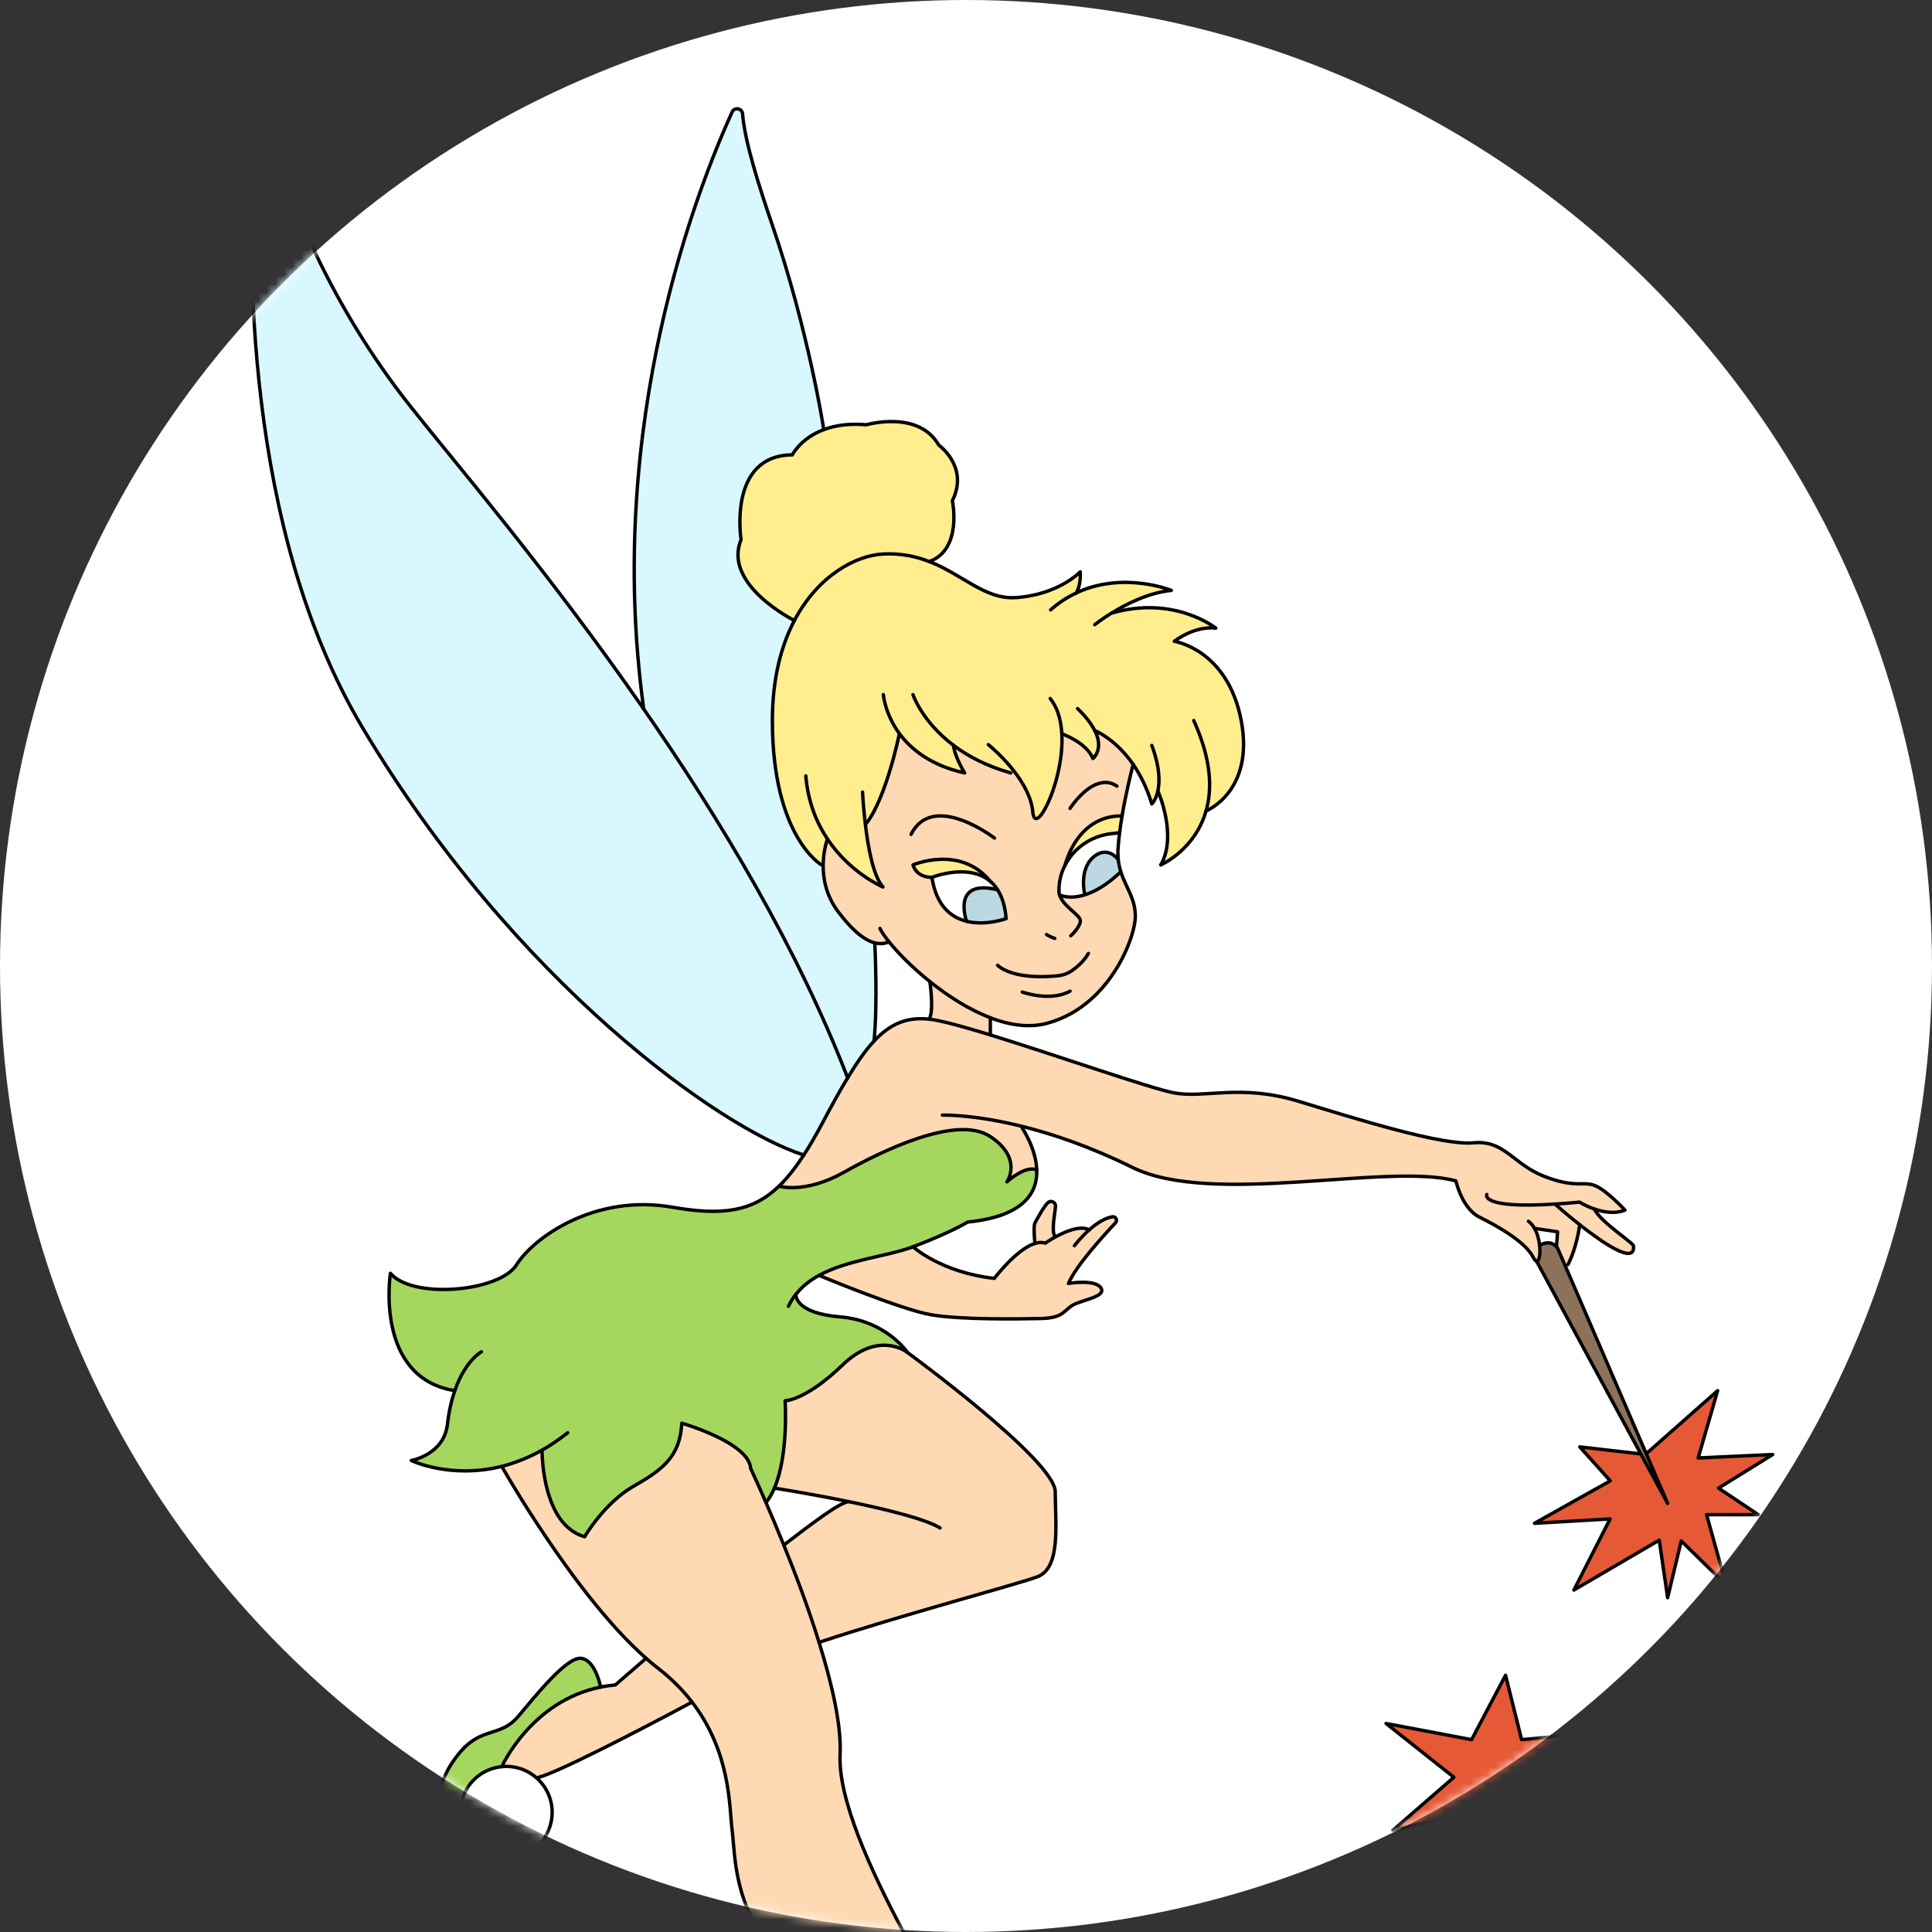 <svg width="228" height="228" viewBox="0 0 228 228" fill="none" xmlns="http://www.w3.org/2000/svg">
<rect x="0" y="0" width="228" height="228" fill="#333333" stroke="none"/>
<circle cx="114" cy="114" r="114" fill="white"/>
<mask id="mask0_817_4649" style="mask-type:alpha" maskUnits="userSpaceOnUse" x="0" y="0" width="228" height="228">
<circle cx="114" cy="114" r="114" fill="white"/>
</mask>
<g mask="url(#mask0_817_4649)">
<path d="M240.401 229.722L230.775 234.329L236.136 239.785L227.535 237.714L226.614 245.158L219.585 237.828L215.973 243.967L216.366 235.882L210.435 239.951L215.559 232.144L208.075 227.444L218.861 228.324L219.927 219.296L223.788 227.599L229.885 223.52L229.098 229.411L240.401 229.722Z" fill="#E55936"/>
<path d="M209.203 171.652L202.806 175.617L207.505 178.754H201.398L203.707 187.047L198.407 181.85L196.802 188.548L195.809 181.757L185.737 187.647L190.012 179.251L181.09 179.769L190.033 174.758L186.431 170.751L193.635 171.58L196.802 177.419L194.277 171.559L202.702 164.115L200.405 172.056L209.203 171.652Z" fill="#E55936"/>
<path d="M194.277 171.559L196.803 177.419L193.635 171.58L181.328 148.824C181.649 148.886 181.815 147.996 181.69 146.94H181.742C182.819 146.36 183.45 146.857 183.688 147.136C183.771 147.23 183.812 147.292 183.812 147.292L184.713 149.373L194.277 171.559Z" fill="#8C725B"/>
<path d="M186.431 144.538C184.806 143.254 183.502 142.094 183.502 142.094C184.371 142.043 185.334 141.97 186.411 141.867C186.411 141.867 187.125 142.322 188.139 142.674C188.947 144.279 192.745 146.66 192.776 147.033C192.983 149.3 189.226 146.733 186.431 144.538Z" fill="#FFD9B3"/>
<path d="M100.033 127.197C101.13 125.385 102.134 123.946 103.148 122.859C105.094 120.778 107.071 119.981 109.711 120.281C110.021 120.322 110.342 120.364 110.674 120.436C112.102 120.726 114.307 121.347 116.874 122.134C124.658 124.536 135.743 128.439 138.528 128.967C142.233 129.661 146.322 127.87 153.226 129.961C160.12 132.063 170.17 135.21 173.866 134.868C177.561 134.516 178.513 137.363 182.208 138.813C185.914 140.262 186.815 139.361 188.212 139.91C189.609 140.459 191.762 142.809 191.762 142.809C190.562 143.295 189.195 143.037 188.14 142.674C187.125 142.322 186.411 141.867 186.411 141.867C185.334 141.97 184.372 142.043 183.502 142.095C183.502 142.095 184.807 143.254 186.432 144.538C186.401 144.745 186.069 147.24 185.045 149.228L184.713 149.373L183.813 147.292C183.813 147.292 183.771 147.23 183.689 147.136L183.813 145.366L181.091 144.962C181.432 145.552 181.618 146.277 181.691 146.94C181.815 147.996 181.65 148.886 181.329 148.824C181.225 148.814 181.091 148.669 180.946 148.389C179.983 146.495 176.65 144.662 174.58 143.627C172.52 142.591 171.816 139.361 171.816 139.361C163.753 137.167 143.072 142.426 133.632 137.767C128.663 135.313 124.254 133.833 120.693 132.943L120.641 133.139C120.641 133.139 122.267 135.51 122.349 138.067C121.076 137.508 119.068 139.258 118.851 139.444C119.016 139.185 120.579 136.576 116.843 134.112C112.889 131.514 104.09 135.81 99.546 138.367C95.126 140.852 92.094 140.034 91.939 139.983C92.932 139.009 93.884 137.798 94.857 136.307C95.603 135.168 96.348 133.854 97.145 132.363C98.19 130.385 99.143 128.667 100.033 127.197Z" fill="#FFD9B3"/>
<path d="M189.06 211.097L182.467 212.495L183.864 219.089L177.871 213.851L174.569 221.791L173.668 213.851L164.373 215.994L171.577 209.741L163.576 203.394L173.668 205.299L177.674 197.7L179.568 205.299L186.162 204.699L182.467 207.898L189.06 211.097Z" fill="#E55936"/>
<path d="M112.526 87.959C112.66 89.305 113.84 91.22 113.84 91.22C109.845 90.33 107.506 88.425 106.139 86.572C106.139 86.572 104.649 94.026 102.248 97.173L102.113 97.194C102.423 99.917 103.045 103.364 104.183 104.658C103.955 104.565 100.27 102.95 97.652 99.016C97.652 99.016 97.165 100.289 97.144 102.08H96.948C96.948 102.08 91.151 98.768 91.151 85.029C91.151 80.091 92.186 76.198 93.749 73.227C96.544 67.916 101.005 65.535 104.245 65.379C106.346 65.276 108.106 65.669 109.659 66.27H109.669C113.644 67.823 116.263 70.773 119.885 70.525C124.937 70.183 127.483 67.481 127.483 67.481C127.576 69.013 127.09 69.862 127.007 69.976C132.565 67.357 138.227 69.676 138.227 69.676C135.536 69.945 132.907 71.281 131.178 72.357C138.61 70.214 143.475 74.127 143.475 74.127C140.929 73.827 138.579 75.68 138.579 75.68C138.579 75.68 144.872 76.623 146.477 85.029C148.071 93.425 142.326 95.703 142.326 95.703C141.043 100.196 137.233 101.956 136.995 102.06C138.983 98.561 136.643 93.343 136.643 93.343C136.405 94.43 135.929 94.875 135.929 94.875C135.339 92.939 134.553 91.407 133.725 90.206C131.706 87.296 129.45 86.323 129.212 86.23H129.191C128.829 85.485 128.208 84.625 127.162 83.621L124.823 84.035C125.102 84.822 125.258 85.702 125.309 86.603C125.485 89.667 124.481 93.146 123.519 95.082C122.753 96.624 122.007 97.204 121.883 95.827C121.728 94.078 120.724 92.349 119.627 90.951L119.285 91.22C116.397 90.402 114.192 89.222 112.526 87.959Z" fill="#FFED8E"/>
<path d="M133.724 90.206C133.683 90.382 133.403 91.448 133.082 92.918L131.809 92.773C131.074 92.276 130.319 92.245 129.625 92.473L128.983 89.512C128.983 89.512 130.308 88.456 129.211 86.23C129.449 86.323 131.706 87.296 133.724 90.206Z" fill="#FFD9B3"/>
<path d="M125.971 117.123C123.653 118.169 120.641 117.072 120.641 117.072L120.93 115.136C121.924 115.27 123.208 115.312 124.822 115.156C125.402 115.105 125.961 114.908 126.447 114.587C127.069 114.163 127.907 113.459 128.445 112.516L126.365 110.435C126.365 110.435 127.534 109.369 127.493 108.634C127.462 107.961 125.433 106.947 125.04 105.601C125.123 105.652 126.199 106.17 128.021 105.601C129.17 105.249 130.609 104.472 132.265 102.888H132.275C132.855 104.721 133.983 106.025 133.983 108.116C133.983 109.99 132.379 114.701 128.756 117.921L125.971 117.123Z" fill="#FFD9B3"/>
<path d="M131.81 92.773L133.083 92.918C132.865 93.902 132.617 95.082 132.42 96.293C130.557 96.262 129.18 96.956 128.166 97.867L126.282 95.403C126.282 95.403 126.313 95.351 126.365 95.268C126.717 94.771 128.032 92.97 129.626 92.473C130.319 92.245 131.075 92.276 131.81 92.773Z" fill="#FFD9B3"/>
<path d="M128.166 97.867C129.18 96.956 130.557 96.262 132.42 96.293C132.306 96.966 132.203 97.649 132.12 98.322L131.923 98.302C131.644 98.332 131.374 98.353 131.136 98.384C128.776 98.653 126.737 100.072 125.713 102.07H125.702C125.702 102.07 126.282 99.585 128.166 97.867Z" fill="#FFED8E"/>
<path d="M132.275 102.888H132.265C130.609 104.472 129.17 105.248 128.021 105.6C128.021 105.6 127.276 102.639 129.046 101.138C130.723 99.72 131.923 101.407 131.923 101.407H131.965C132.016 101.946 132.13 102.432 132.275 102.888Z" fill="#BCD8E2"/>
<path d="M131.924 98.302L132.12 98.323C132.037 98.995 131.975 99.648 131.934 100.269C131.913 100.673 131.934 101.056 131.965 101.408H131.924C131.924 101.408 130.723 99.72 129.046 101.138C127.276 102.64 128.021 105.601 128.021 105.601C126.2 106.17 125.123 105.652 125.04 105.601C124.988 105.466 124.968 105.331 124.968 105.186C124.968 105.042 124.968 104.886 124.978 104.741C125.03 103.778 125.278 102.878 125.713 102.07C126.738 100.072 128.777 98.654 131.137 98.385C131.375 98.353 131.644 98.333 131.924 98.302Z" fill="white"/>
<path d="M128.539 145.139C129.336 144.435 130.319 143.751 131.272 143.596C131.665 143.524 131.924 144.02 131.634 144.321C130.247 145.791 127.017 149.321 126.086 151.464C126.086 151.464 129.284 150.916 129.936 152.013C130.588 153.11 127.38 153.411 126.386 154.156C125.382 154.912 125.237 155.564 122.691 155.605C120.134 155.657 113.437 155.761 109.897 155.16C106.347 154.56 96.658 150.512 96.658 150.512C100.043 148.659 104.639 148.296 107.744 147.137C107.744 147.137 111.046 150.16 117.339 150.864C117.339 150.864 119.948 147.416 122.132 146.743C122.566 146.609 122.98 146.578 123.353 146.712C123.353 146.712 123.829 146.371 124.523 145.988C125.692 145.346 127.473 144.569 128.539 145.139Z" fill="#FFD9B3"/>
<path d="M128.984 89.512L129.626 92.473C128.032 92.97 126.717 94.772 126.365 95.268L123.519 95.082C124.481 93.146 125.485 89.668 125.309 86.603H125.33C125.33 86.603 128.187 87.597 128.984 89.512Z" fill="#FFD9B3"/>
<path d="M129.212 86.23C130.309 88.456 128.984 89.512 128.984 89.512C128.187 87.597 125.33 86.603 125.33 86.603H125.31C125.258 85.702 125.103 84.822 124.823 84.035L127.163 83.621C128.208 84.625 128.829 85.485 129.191 86.22H129.212V86.23Z" fill="#FFED8E"/>
<path d="M125.04 105.6C125.433 106.946 127.462 107.961 127.493 108.634C127.535 109.369 126.365 110.435 126.365 110.435L128.445 112.516C127.907 113.458 127.069 114.162 126.448 114.587C125.961 114.908 125.402 115.104 124.823 115.156C123.208 115.312 121.924 115.27 120.931 115.136L120.641 117.072C120.641 117.072 123.653 118.169 125.972 117.123L128.756 117.92C127.338 119.184 125.609 120.219 123.539 120.768C121.438 121.327 119.14 120.975 116.873 120.115C114.337 119.142 111.853 117.537 109.731 115.84C107.692 114.204 105.984 112.475 104.918 111.15C104.473 111.336 103.935 111.44 103.262 111.274C102.175 111.015 100.757 110.042 98.894 107.568C97.486 105.683 97.124 103.675 97.144 102.08C97.165 100.289 97.652 99.016 97.652 99.016C100.27 102.95 103.955 104.565 104.183 104.658C103.044 103.364 102.423 99.917 102.113 97.194L102.247 97.173C104.649 94.026 106.139 86.572 106.139 86.572C107.506 88.425 109.845 90.33 113.84 91.22C113.84 91.22 112.66 89.305 112.526 87.959C114.192 89.222 116.397 90.402 119.285 91.22L119.626 90.951C120.724 92.349 121.728 94.078 121.883 95.827C122.007 97.204 122.752 96.624 123.518 95.082L126.365 95.268C126.313 95.351 126.282 95.403 126.282 95.403L128.166 97.867C126.282 99.585 125.702 102.07 125.702 102.07H125.713C125.278 102.878 125.03 103.778 124.978 104.741C124.968 104.886 124.968 105.041 124.968 105.186C124.968 105.331 124.988 105.466 125.04 105.6ZM118.736 108.406C118.622 106.926 118.25 105.828 117.732 105.01C117.484 104.617 117.194 104.286 116.873 104.016C113.333 99.658 107.744 102.07 107.744 102.07C108.22 103.633 109.979 103.54 109.979 103.54C110.497 106.926 112.257 108.282 114.068 108.717C116.366 109.286 118.736 108.406 118.736 108.406Z" fill="#FFD9B3"/>
<path d="M100.115 177.201C95.716 176.301 91.669 175.659 91.39 175.617C93.087 171.621 92.652 165.306 92.652 165.306C92.652 165.306 95.043 165.306 99.401 161.113C103.593 157.055 106.854 159.425 107.082 159.601C107.082 159.601 124.523 172.356 124.523 176.052C124.523 179.748 125.216 184.945 122.473 186.053C120.465 186.861 106.274 190.608 96.648 193.818C95.416 189.832 93.884 185.774 92.487 182.336C96.027 179.624 98.956 177.408 100.105 177.212L100.115 177.201Z" fill="#FFD9B3"/>
<path d="M124.451 145.842L124.523 145.987C123.83 146.37 123.353 146.712 123.353 146.712C122.981 146.577 122.567 146.608 122.132 146.743C122.132 146.743 121.925 144.724 122.132 144.331C122.225 144.144 123.219 142.301 123.685 141.908C124.026 141.629 124.554 141.856 124.565 142.301C124.565 142.871 124.057 145.076 124.451 145.842Z" fill="#FFD9B3"/>
<path d="M123.24 262.437L123.343 262.551C122.08 263.597 121.232 265.129 121.076 266.858L120.642 266.837C115 264.466 113.551 258.285 112.764 253.989C112.485 252.498 112.299 251.235 112.04 250.438C111.046 247.342 96.545 235.944 91.545 230.446C86.556 224.939 86.784 219.079 86.391 215.88C86.059 213.292 86.266 206.831 81.671 200.868C80.594 199.47 79.259 198.104 77.592 196.82C77.147 196.478 76.692 196.106 76.247 195.702C71.444 191.488 66.558 184.686 63.267 179.634L66.123 179.261C66.827 180.224 67.759 181.001 68.991 181.353C68.991 181.353 71.33 177.357 74.725 175.421C78.12 173.485 80.252 171.952 80.459 167.956C80.459 167.956 88.388 170.223 88.585 173.288C88.585 173.288 89.32 174.841 90.396 177.325C91.007 178.733 91.731 180.442 92.498 182.336C93.895 185.773 95.427 189.832 96.659 193.818C98.211 198.787 99.308 203.643 99.143 207.049C98.646 217.35 113.944 240.137 116.439 245.241C118.934 250.334 123.136 259.331 123.24 262.437Z" fill="#FFD9B3"/>
<path d="M118.851 139.444C119.068 139.258 121.076 137.508 122.349 138.067C122.401 139.341 122.059 140.666 120.941 141.763C119.741 142.944 117.66 143.875 114.193 144.217C114.193 144.217 112.236 145.439 107.744 147.137C104.639 148.296 100.043 148.658 96.658 150.512C95.592 151.091 94.661 151.816 93.915 152.758C93.905 152.976 93.967 154.984 99.142 155.409C104.432 155.854 106.937 159.384 107.082 159.601C106.854 159.425 103.593 157.055 99.401 161.113C95.044 165.306 92.653 165.306 92.653 165.306C92.653 165.306 93.087 171.621 91.39 175.617C91.11 176.259 90.789 176.839 90.396 177.326C89.32 174.841 88.585 173.288 88.585 173.288C88.388 170.224 80.459 167.956 80.459 167.956C80.252 171.953 78.12 173.485 74.725 175.421C71.33 177.357 68.99 181.353 68.99 181.353C67.759 181.001 66.827 180.225 66.123 179.262C63.908 176.187 63.97 171.135 63.97 171.135C62.324 172.056 60.72 172.667 59.219 173.05C53.112 174.572 48.537 172.356 48.537 172.356C48.537 172.356 52.377 171.694 52.802 168.091C52.988 166.497 53.298 165.192 53.671 164.115C44.138 162.583 46.074 150.263 46.074 150.263C48.672 153.359 58.96 152.458 60.958 149.259C62.966 146.06 70.16 140.863 79.352 142.467C85.241 143.492 88.802 142.995 91.928 139.983H91.938C92.094 140.034 95.126 140.852 99.546 138.368C104.09 135.81 112.888 131.514 116.842 134.113C120.579 136.577 119.016 139.185 118.851 139.444Z" fill="#A5D75F"/>
<path d="M117.732 105.01C118.25 105.828 118.623 106.926 118.736 108.406C118.736 108.406 116.366 109.286 114.068 108.727C113.975 108.458 112.36 103.685 117.732 105.01Z" fill="#BCD8E2"/>
<path d="M116.873 104.016C117.194 104.286 117.484 104.617 117.732 105.01C112.36 103.685 113.975 108.458 114.068 108.717C112.257 108.282 110.497 106.926 109.979 103.54C109.979 103.54 114.285 101.801 116.873 104.016Z" fill="white"/>
<path d="M116.874 120.115V122.134C114.307 121.347 112.102 120.726 110.674 120.436C110.342 120.364 110.021 120.322 109.711 120.281L109.732 120.105C110.208 118.966 109.732 115.839 109.732 115.839C111.854 117.537 114.338 119.142 116.874 120.105V120.115Z" fill="#FFD9B3"/>
<path d="M116.874 104.016C114.286 101.801 109.98 103.54 109.98 103.54C109.98 103.54 108.22 103.633 107.744 102.07C107.744 102.07 113.334 99.658 116.874 104.016Z" fill="#FFED8E"/>
<path d="M110.787 52.531C110.787 52.531 114.389 55.078 112.391 59.084C112.391 59.084 113.623 64.851 109.669 66.269H109.659C108.106 65.669 106.346 65.276 104.245 65.379C101.005 65.534 96.544 67.915 93.749 73.227C93.749 73.227 85.251 69.023 87.456 63.681C87.456 63.681 85.852 53.732 93.501 53.68C93.501 53.68 94.464 51.734 97.217 50.699C98.49 50.222 100.136 49.943 102.247 50.129C102.247 50.129 108.396 48.338 110.787 52.531Z" fill="#FFED8E"/>
<path d="M103.262 111.274L103.241 111.357C103.241 111.357 103.593 118.417 103.148 122.859C102.133 123.946 101.129 125.385 100.032 127.197C94.111 111.864 85.023 96.738 75.966 83.673C71.288 49.715 82.529 21.783 86.39 13.232C86.669 12.61 87.58 12.766 87.632 13.439C87.88 16.576 89.412 21.514 91.151 26.587C95.436 39.083 97.217 50.699 97.217 50.699C94.463 51.734 93.501 53.681 93.501 53.681C85.851 53.732 87.456 63.681 87.456 63.681C85.251 69.023 93.749 73.227 93.749 73.227C92.186 76.198 91.151 80.091 91.151 85.029C91.151 98.767 96.948 102.07 96.948 102.07H97.144C97.123 103.675 97.486 105.683 98.894 107.568C100.757 110.042 102.175 111.015 103.262 111.274Z" fill="#D9F7FF"/>
<path d="M100.032 127.197C99.142 128.667 98.19 130.386 97.144 132.363C96.347 133.854 95.602 135.169 94.857 136.307C85.127 133.243 60.792 116.036 42.802 85.909C28.808 62.47 29.17 29.91 30.019 16.617C30.091 15.478 31.685 15.302 32.006 16.389C34.097 23.398 38.807 35.77 48.402 47.914C53.36 54.198 64.643 67.326 75.966 83.673C85.023 96.738 94.112 111.864 100.032 127.197Z" fill="#D9F7FF"/>
<path d="M77.592 196.82C79.258 198.104 80.593 199.471 81.67 200.868C74.621 204.647 65.616 209.254 63.566 209.741L63.421 209.906C62.459 209.006 61.165 208.457 59.747 208.457C59.571 208.457 59.395 208.467 59.219 208.488C59.219 208.488 62.686 200.734 70.884 199.098C71.443 198.984 72.012 198.901 72.613 198.849C72.613 198.849 74.041 197.597 76.246 195.702C76.691 196.106 77.147 196.479 77.592 196.82Z" fill="#FFD9B3"/>
<path d="M70.884 199.088C62.686 200.734 59.219 208.488 59.219 208.488C56.786 208.716 54.83 210.559 54.416 212.919L52.656 212.391C52.159 212.236 51.87 211.739 51.963 211.242C52.159 210.279 52.718 208.633 54.323 206.749C56.879 203.746 59.063 205.051 61.165 202.545C63.266 200.05 66.858 195.547 68.555 195.702C70.201 195.847 70.843 198.881 70.884 199.088Z" fill="#A5D75F"/>
<path d="M66.123 179.262L63.266 179.635C60.792 175.856 59.219 173.05 59.219 173.05C60.72 172.667 62.324 172.056 63.97 171.135C63.97 171.135 63.908 176.187 66.123 179.262Z" fill="#FFD9B3"/>
<path d="M65.161 213.882C65.161 216.874 62.739 219.297 59.747 219.297C56.756 219.297 54.323 216.874 54.323 213.882C54.323 213.551 54.354 213.23 54.416 212.919C54.83 210.559 56.787 208.716 59.219 208.488C59.395 208.467 59.571 208.457 59.747 208.457C61.165 208.457 62.459 209.006 63.422 209.906C64.488 210.89 65.161 212.308 65.161 213.882Z" fill="white"/>
<path d="M100.043 127.228C100.043 127.228 100.032 127.207 100.032 127.197C94.112 111.864 85.023 96.738 75.966 83.673C64.643 67.326 53.36 54.198 48.402 47.914C38.807 35.77 34.097 23.398 32.006 16.389C31.685 15.302 30.091 15.478 30.019 16.617C29.17 29.91 28.808 62.47 42.802 85.909C60.792 116.036 85.127 133.243 94.857 136.307" stroke="black" stroke-width="0.4" stroke-linecap="round" stroke-linejoin="round"/>
<path d="M116.874 120.105C114.338 119.142 111.853 117.537 109.731 115.839C107.692 114.204 105.984 112.475 104.918 111.149C104.401 110.508 104.038 109.969 103.842 109.565" stroke="black" stroke-width="0.4" stroke-linecap="round" stroke-linejoin="round"/>
<path d="M133.735 90.175C133.735 90.175 133.735 90.185 133.724 90.206C133.683 90.382 133.403 91.448 133.083 92.918C132.865 93.902 132.617 95.082 132.42 96.293C132.306 96.966 132.203 97.65 132.12 98.323C132.037 98.996 131.975 99.648 131.934 100.269C131.913 100.673 131.934 101.056 131.965 101.408C132.016 101.946 132.13 102.433 132.275 102.888C132.855 104.721 133.983 106.025 133.983 108.116C133.983 109.99 132.379 114.701 128.756 117.921C127.338 119.184 125.609 120.219 123.539 120.768C121.438 121.327 119.14 120.975 116.873 120.116" stroke="black" stroke-width="0.4" stroke-linecap="round" stroke-linejoin="round"/>
<path d="M107.744 81.975C107.744 81.975 108.779 85.133 112.526 87.959C114.193 89.222 116.397 90.402 119.285 91.22" stroke="black" stroke-width="0.4" stroke-linecap="round" stroke-linejoin="round"/>
<path d="M116.636 87.876C116.636 87.876 118.199 89.129 119.627 90.951C120.724 92.349 121.728 94.078 121.884 95.827C122.008 97.204 122.753 96.624 123.519 95.082C124.482 93.146 125.486 89.667 125.31 86.603C125.258 85.702 125.103 84.822 124.823 84.035C124.606 83.445 124.316 82.907 123.933 82.431" stroke="black" stroke-width="0.4" stroke-linecap="round" stroke-linejoin="round"/>
<path d="M129.191 86.22C128.829 85.485 128.208 84.625 127.162 83.621" stroke="black" stroke-width="0.4" stroke-linecap="round" stroke-linejoin="round"/>
<path d="M125.33 86.603C125.33 86.603 128.187 87.597 128.984 89.512C128.984 89.512 130.309 88.456 129.212 86.23" stroke="black" stroke-width="0.4" stroke-linecap="round" stroke-linejoin="round"/>
<path d="M129.19 86.22H129.211C129.449 86.323 131.706 87.296 133.724 90.206C134.552 91.407 135.339 92.939 135.929 94.875C135.929 94.875 136.405 94.43 136.643 93.343C136.881 92.245 136.881 90.527 135.929 87.969" stroke="black" stroke-width="0.4" stroke-linecap="round" stroke-linejoin="round"/>
<path d="M104.245 81.975C104.245 81.975 104.421 84.232 106.139 86.572C107.506 88.425 109.845 90.33 113.84 91.22C113.84 91.22 112.66 89.305 112.526 87.959" stroke="black" stroke-width="0.4" stroke-linecap="round" stroke-linejoin="round"/>
<path d="M106.139 86.572C106.139 86.572 104.648 94.026 102.247 97.173" stroke="black" stroke-width="0.4" stroke-linecap="round" stroke-linejoin="round"/>
<path d="M104.193 104.669H104.183C103.955 104.565 100.27 102.95 97.651 99.016C96.378 97.111 95.353 94.657 95.095 91.572" stroke="black" stroke-width="0.4" stroke-linecap="round" stroke-linejoin="round"/>
<path d="M101.792 93.477C101.792 93.477 101.864 95.133 102.113 97.194C102.423 99.917 103.044 103.364 104.183 104.658" stroke="black" stroke-width="0.4" stroke-linecap="round" stroke-linejoin="round"/>
<path d="M136.985 102.07H136.996C137.234 101.956 141.043 100.196 142.326 95.703C143.072 93.125 142.968 89.636 140.877 85.029" stroke="black" stroke-width="0.4" stroke-linecap="round" stroke-linejoin="round"/>
<path d="M136.644 93.343C136.644 93.343 138.983 98.561 136.995 102.06" stroke="black" stroke-width="0.4" stroke-linecap="round" stroke-linejoin="round"/>
<path d="M142.327 95.703C142.327 95.703 148.071 93.425 146.477 85.029C144.873 76.623 138.58 75.681 138.58 75.681C138.58 75.681 140.929 73.827 143.476 74.128C143.476 74.128 138.611 70.214 131.179 72.357" stroke="black" stroke-width="0.4" stroke-linecap="round" stroke-linejoin="round"/>
<path d="M127.007 69.986C125.982 70.463 124.957 71.115 123.984 71.974" stroke="black" stroke-width="0.4" stroke-linecap="round" stroke-linejoin="round"/>
<path d="M129.191 73.724C129.191 73.724 129.946 73.103 131.168 72.357H131.178C132.907 71.28 135.536 69.945 138.227 69.676C138.227 69.676 132.565 67.357 127.007 69.976" stroke="black" stroke-width="0.4" stroke-linecap="round" stroke-linejoin="round"/>
<path d="M109.659 66.27C108.106 65.669 106.346 65.276 104.245 65.379C101.005 65.535 96.544 67.916 93.749 73.227C92.186 76.198 91.151 80.091 91.151 85.029C91.151 98.768 96.948 102.07 96.948 102.07" stroke="black" stroke-width="0.4" stroke-linecap="round" stroke-linejoin="round"/>
<path d="M127.007 69.986C127.089 69.862 127.576 69.013 127.483 67.481C127.483 67.481 124.936 70.183 119.885 70.525C116.262 70.773 113.644 67.823 109.669 66.269" stroke="black" stroke-width="0.4" stroke-linecap="round" stroke-linejoin="round"/>
<path d="M97.652 99.016C97.652 99.016 97.165 100.29 97.144 102.081C97.124 103.675 97.486 105.683 98.894 107.568C100.757 110.042 102.175 111.015 103.262 111.274C103.935 111.44 104.473 111.336 104.918 111.15H104.928" stroke="black" stroke-width="0.4" stroke-linecap="round" stroke-linejoin="round"/>
<path d="M97.217 50.699C97.217 50.699 95.436 39.083 91.151 26.587C89.412 21.514 87.88 16.576 87.632 13.439C87.58 12.766 86.669 12.61 86.39 13.232C82.529 21.783 71.288 49.715 75.966 83.673" stroke="black" stroke-width="0.4" stroke-linecap="round" stroke-linejoin="round"/>
<path d="M93.749 73.227C93.749 73.227 85.251 69.023 87.456 63.681C87.456 63.681 85.852 53.732 93.501 53.68C93.501 53.68 94.464 51.734 97.217 50.699C98.49 50.222 100.136 49.943 102.247 50.129C102.247 50.129 108.396 48.338 110.787 52.531C110.787 52.531 114.389 55.078 112.391 59.084C112.391 59.084 113.623 64.851 109.669 66.269H109.659" stroke="black" stroke-width="0.4" stroke-linecap="round" stroke-linejoin="round"/>
<path d="M126.282 95.403C126.282 95.403 126.313 95.351 126.365 95.268C126.717 94.771 128.032 92.97 129.626 92.473C130.319 92.245 131.075 92.276 131.81 92.773" stroke="black" stroke-width="0.4" stroke-linecap="round" stroke-linejoin="round"/>
<path d="M117.36 98.902C117.36 98.902 110.094 93.322 107.517 98.467" stroke="black" stroke-width="0.4" stroke-linecap="round" stroke-linejoin="round"/>
<path d="M126.365 110.435C126.365 110.435 127.535 109.369 127.493 108.634C127.462 107.961 125.434 106.946 125.04 105.601C124.988 105.466 124.968 105.331 124.968 105.186C124.968 105.042 124.968 104.886 124.978 104.741C125.03 103.778 125.278 102.878 125.713 102.07C126.738 100.072 128.777 98.654 131.137 98.385C131.375 98.353 131.644 98.333 131.924 98.302" stroke="black" stroke-width="0.4" stroke-linecap="round" stroke-linejoin="round"/>
<path d="M114.068 108.717C112.257 108.282 110.497 106.926 109.979 103.54C109.979 103.54 114.285 101.801 116.873 104.016C117.194 104.286 117.484 104.617 117.732 105.01C118.25 105.828 118.622 106.926 118.736 108.406C118.736 108.406 116.366 109.286 114.068 108.727" stroke="black" stroke-width="0.4" stroke-linecap="round" stroke-linejoin="round"/>
<path d="M125.03 105.601C125.113 105.652 126.19 106.17 128.011 105.601C129.16 105.249 130.599 104.472 132.255 102.888" stroke="black" stroke-width="0.4" stroke-linecap="round" stroke-linejoin="round"/>
<path d="M114.068 108.727C113.975 108.458 112.36 103.685 117.732 105.01" stroke="black" stroke-width="0.4" stroke-linecap="round" stroke-linejoin="round"/>
<path d="M128.021 105.6C128.021 105.6 127.276 102.639 129.046 101.138C130.723 99.72 131.923 101.407 131.923 101.407" stroke="black" stroke-width="0.4" stroke-linecap="round" stroke-linejoin="round"/>
<path d="M109.98 103.54C109.98 103.54 108.22 103.633 107.744 102.07C107.744 102.07 113.334 99.658 116.874 104.016" stroke="black" stroke-width="0.4" stroke-linecap="round" stroke-linejoin="round"/>
<path d="M125.702 102.07C125.702 102.07 126.282 99.585 128.166 97.867C129.18 96.956 130.557 96.262 132.42 96.293" stroke="black" stroke-width="0.4" stroke-linecap="round" stroke-linejoin="round"/>
<path d="M123.508 110.291C123.508 110.291 123.932 110.57 124.481 110.746" stroke="black" stroke-width="0.4" stroke-linecap="round" stroke-linejoin="round"/>
<path d="M128.446 112.516C127.907 113.458 127.069 114.162 126.448 114.587C125.961 114.908 125.402 115.104 124.823 115.156C123.208 115.311 121.925 115.27 120.931 115.135C118.529 114.804 117.732 113.914 117.732 113.914" stroke="black" stroke-width="0.4" stroke-linecap="round" stroke-linejoin="round"/>
<path d="M120.641 117.071C120.641 117.071 123.653 118.169 125.971 117.123C126.075 117.082 126.178 117.03 126.282 116.968" stroke="black" stroke-width="0.4" stroke-linecap="round" stroke-linejoin="round"/>
<path d="M103.242 111.357C103.242 111.357 103.594 118.418 103.148 122.859" stroke="black" stroke-width="0.4" stroke-linecap="round" stroke-linejoin="round"/>
<path d="M111.211 131.597C111.211 131.597 114.803 131.473 120.692 132.943C124.253 133.833 128.663 135.314 133.631 137.767C143.071 142.426 163.752 137.167 171.815 139.362C171.815 139.362 172.519 142.592 174.579 143.627C176.649 144.662 179.982 146.495 180.945 148.389C181.09 148.669 181.224 148.814 181.328 148.824C181.649 148.886 181.814 147.996 181.69 146.94C181.618 146.277 181.431 145.553 181.09 144.962C180.903 144.631 180.665 144.341 180.376 144.124" stroke="black" stroke-width="0.4" stroke-linecap="round" stroke-linejoin="round"/>
<path d="M91.939 139.983C92.932 139.009 93.884 137.798 94.857 136.307C95.603 135.168 96.348 133.854 97.145 132.363C98.19 130.385 99.143 128.667 100.033 127.197C101.13 125.385 102.134 123.946 103.148 122.859C105.094 120.778 107.071 119.981 109.711 120.281C110.021 120.322 110.342 120.364 110.674 120.436C112.102 120.726 114.307 121.347 116.874 122.134C124.658 124.536 135.743 128.439 138.528 128.967C142.233 129.661 146.322 127.87 153.226 129.961C160.12 132.063 170.17 135.21 173.866 134.868C177.561 134.516 178.513 137.363 182.208 138.813C185.914 140.262 186.815 139.361 188.212 139.91C189.609 140.459 191.762 142.809 191.762 142.809C190.562 143.295 189.195 143.037 188.14 142.674C187.125 142.322 186.411 141.867 186.411 141.867C185.334 141.97 184.372 142.043 183.502 142.095C174.59 142.664 175.46 140.966 175.46 140.966" stroke="black" stroke-width="0.4" stroke-linecap="round" stroke-linejoin="round"/>
<path d="M53.671 164.115C44.138 162.583 46.074 150.263 46.074 150.263C48.672 153.358 58.96 152.458 60.958 149.259C62.966 146.06 70.16 140.862 79.352 142.467C85.241 143.492 88.802 142.995 91.928 139.982" stroke="black" stroke-width="0.4" stroke-linecap="round" stroke-linejoin="round"/>
<path d="M181.09 144.962L183.812 145.366L183.688 147.137" stroke="black" stroke-width="0.4" stroke-linecap="round" stroke-linejoin="round"/>
<path d="M183.502 142.095C183.502 142.095 184.806 143.254 186.431 144.538C189.226 146.733 192.983 149.3 192.776 147.033C192.745 146.66 188.947 144.279 188.139 142.674" stroke="black" stroke-width="0.4" stroke-linecap="round" stroke-linejoin="round"/>
<path d="M186.431 144.527C186.4 144.745 186.069 147.24 185.044 149.228" stroke="black" stroke-width="0.4" stroke-linecap="round" stroke-linejoin="round"/>
<path d="M181.328 148.824L193.635 171.58L196.803 177.419L194.277 171.559L184.713 149.373L183.812 147.292C183.812 147.292 183.771 147.23 183.688 147.136C183.45 146.857 182.819 146.36 181.742 146.94" stroke="black" stroke-width="0.4" stroke-linecap="round" stroke-linejoin="round"/>
<path d="M56.818 159.529C56.818 159.529 54.913 160.533 53.671 164.115C53.298 165.192 52.988 166.496 52.802 168.091C52.377 171.694 48.537 172.356 48.537 172.356C48.537 172.356 53.112 174.572 59.219 173.05C60.72 172.667 62.325 172.056 63.97 171.134C64.964 170.575 65.968 169.892 66.993 169.085" stroke="black" stroke-width="0.4" stroke-linecap="round" stroke-linejoin="round"/>
<path d="M63.97 171.134C63.97 171.134 63.908 176.187 66.123 179.261C66.827 180.224 67.758 181.001 68.99 181.353C68.99 181.353 71.329 177.357 74.725 175.421C78.12 173.485 80.252 171.952 80.459 167.956C80.459 167.956 88.388 170.223 88.584 173.288C88.584 173.288 89.319 174.841 90.396 177.325C91.006 178.733 91.731 180.442 92.497 182.336C93.894 185.773 95.426 189.832 96.658 193.818C98.211 198.787 99.308 203.643 99.142 207.049C98.645 217.35 113.944 240.137 116.438 245.241C118.933 250.334 123.136 259.331 123.239 262.437" stroke="black" stroke-width="0.4" stroke-linecap="round" stroke-linejoin="round"/>
<path d="M59.219 173.05C59.219 173.05 60.792 175.855 63.266 179.634C66.558 184.687 71.443 191.488 76.246 195.702C76.691 196.106 77.147 196.479 77.592 196.82C79.258 198.104 80.593 199.471 81.67 200.868C86.266 206.831 86.059 213.292 86.39 215.88C86.783 219.079 86.555 224.939 91.544 230.447C96.544 235.944 111.046 247.343 112.039 250.438C112.298 251.235 112.484 252.498 112.764 253.989C113.55 258.286 115 264.466 120.641 266.837" stroke="black" stroke-width="0.4" stroke-linecap="round" stroke-linejoin="round"/>
<path d="M107.092 159.612C106.947 159.384 104.442 155.854 99.153 155.409C93.977 154.984 93.915 152.976 93.925 152.769" stroke="black" stroke-width="0.4" stroke-linecap="round" stroke-linejoin="round"/>
<path d="M90.395 177.326C90.789 176.839 91.11 176.259 91.389 175.617C93.087 171.621 92.652 165.306 92.652 165.306C92.652 165.306 95.043 165.306 99.401 161.113C103.593 157.055 106.853 159.425 107.081 159.601" stroke="black" stroke-width="0.4" stroke-linecap="round" stroke-linejoin="round"/>
<path d="M63.566 209.741C65.616 209.254 74.621 204.647 81.67 200.868" stroke="black" stroke-width="0.4" stroke-linecap="round" stroke-linejoin="round"/>
<path d="M107.092 159.612C107.092 159.612 124.533 172.356 124.533 176.052C124.533 179.748 125.227 184.945 122.484 186.053C120.476 186.861 106.285 190.609 96.658 193.818" stroke="black" stroke-width="0.4" stroke-linecap="round" stroke-linejoin="round"/>
<path d="M63.422 209.906C64.488 210.89 65.161 212.308 65.161 213.882C65.161 216.874 62.739 219.297 59.747 219.297C56.756 219.297 54.323 216.874 54.323 213.882C54.323 213.551 54.354 213.23 54.416 212.919C54.83 210.559 56.787 208.716 59.219 208.488C59.395 208.467 59.571 208.457 59.747 208.457C61.165 208.457 62.459 209.006 63.422 209.906Z" stroke="black" stroke-width="0.4" stroke-linecap="round" stroke-linejoin="round"/>
<path d="M100.115 177.212C98.966 177.409 96.037 179.624 92.497 182.337" stroke="black" stroke-width="0.4" stroke-linecap="round" stroke-linejoin="round"/>
<path d="M70.885 199.088C71.444 198.984 72.013 198.901 72.613 198.849C72.613 198.849 74.042 197.597 76.246 195.702" stroke="black" stroke-width="0.4" stroke-linecap="round" stroke-linejoin="round"/>
<path d="M59.219 208.488C59.219 208.488 62.686 200.733 70.884 199.098" stroke="black" stroke-width="0.4" stroke-linecap="round" stroke-linejoin="round"/>
<path d="M70.884 199.098C70.843 198.881 70.201 195.847 68.555 195.702C66.858 195.547 63.266 200.05 61.165 202.545C59.063 205.051 56.879 203.746 54.323 206.749C52.718 208.633 52.159 210.279 51.963 211.242C51.87 211.739 52.159 212.236 52.656 212.391L54.416 212.919" stroke="black" stroke-width="0.4" stroke-linecap="round" stroke-linejoin="round"/>
<path d="M91.379 175.617H91.389C91.669 175.659 95.716 176.3 100.115 177.201C104.483 178.102 109.182 179.241 110.942 180.317" stroke="black" stroke-width="0.4" stroke-linecap="round" stroke-linejoin="round"/>
<path d="M118.83 139.465L118.851 139.444C119.068 139.258 121.076 137.508 122.349 138.067" stroke="black" stroke-width="0.4" stroke-linecap="round" stroke-linejoin="round"/>
<path d="M91.928 139.983H91.938C92.093 140.034 95.126 140.852 99.546 138.368C104.09 135.81 112.888 131.514 116.842 134.113C120.579 136.577 119.016 139.185 118.85 139.444" stroke="black" stroke-width="0.4" stroke-linecap="round" stroke-linejoin="round"/>
<path d="M120.641 133.139C120.641 133.139 122.266 135.51 122.349 138.067C122.401 139.341 122.059 140.666 120.942 141.763C119.741 142.943 117.66 143.875 114.193 144.217C114.193 144.217 112.236 145.438 107.744 147.136C104.639 148.296 100.043 148.658 96.658 150.511C95.592 151.091 94.661 151.816 93.915 152.758C93.574 153.182 93.284 153.648 93.046 154.156" stroke="black" stroke-width="0.4" stroke-linecap="round" stroke-linejoin="round"/>
<path d="M107.744 147.136C107.744 147.136 111.046 150.16 117.339 150.864C117.339 150.864 119.948 147.416 122.132 146.743C122.567 146.608 122.981 146.577 123.353 146.712C123.353 146.712 123.829 146.37 124.523 145.987C125.693 145.345 127.473 144.569 128.539 145.138" stroke="black" stroke-width="0.4" stroke-linecap="round" stroke-linejoin="round"/>
<path d="M126.79 147.012C126.79 147.012 127.514 146.05 128.539 145.139C129.336 144.435 130.319 143.751 131.272 143.596C131.665 143.524 131.924 144.02 131.634 144.321C130.247 145.791 127.017 149.321 126.086 151.464C126.086 151.464 129.284 150.916 129.936 152.013C130.588 153.11 127.38 153.411 126.386 154.156C125.382 154.912 125.237 155.564 122.691 155.605C120.134 155.657 113.437 155.761 109.897 155.16C106.347 154.56 96.658 150.512 96.658 150.512" stroke="black" stroke-width="0.4" stroke-linecap="round" stroke-linejoin="round"/>
<path d="M122.132 146.743C122.132 146.743 121.925 144.724 122.132 144.331C122.225 144.144 123.219 142.301 123.685 141.908C124.026 141.629 124.554 141.856 124.565 142.301C124.565 142.871 124.057 145.076 124.451 145.842" stroke="black" stroke-width="0.4" stroke-linecap="round" stroke-linejoin="round"/>
<path d="M193.635 171.58L186.431 170.751L190.033 174.758L181.09 179.769L190.012 179.251L185.737 187.647L195.809 181.757L196.802 188.548L198.407 181.85L203.707 187.047L201.398 178.754H207.505L202.806 175.617L209.203 171.652L200.405 172.056L202.702 164.115L194.277 171.559" stroke="black" stroke-width="0.4" stroke-linecap="round" stroke-linejoin="round"/>
<path d="M189.06 211.097L182.467 212.495L183.864 219.089L177.871 213.851L174.569 221.791L173.668 213.851L164.373 215.994L171.577 209.741L163.576 203.394L173.668 205.299L177.674 197.7L179.568 205.299L186.162 204.699L182.467 207.898L189.06 211.097Z" stroke="black" stroke-width="0.4" stroke-linecap="round" stroke-linejoin="round"/>
<path d="M240.401 229.722L230.775 234.329L236.136 239.785L227.535 237.714L226.614 245.158L219.585 237.828L215.973 243.967L216.366 235.882L210.435 239.951L215.559 232.144L208.075 227.444L218.861 228.324L219.927 219.296L223.788 227.599L229.885 223.52L229.098 229.411L240.401 229.722Z" stroke="black" stroke-width="0.4" stroke-linecap="round" stroke-linejoin="round"/>
<path d="M109.731 115.839C109.731 115.839 110.208 118.966 109.731 120.105" stroke="black" stroke-width="0.4" stroke-linecap="round" stroke-linejoin="round"/>
<path d="M116.873 120.105V120.115V122.134" stroke="black" stroke-width="0.4" stroke-linecap="round" stroke-linejoin="round"/>
</g>
</svg>
